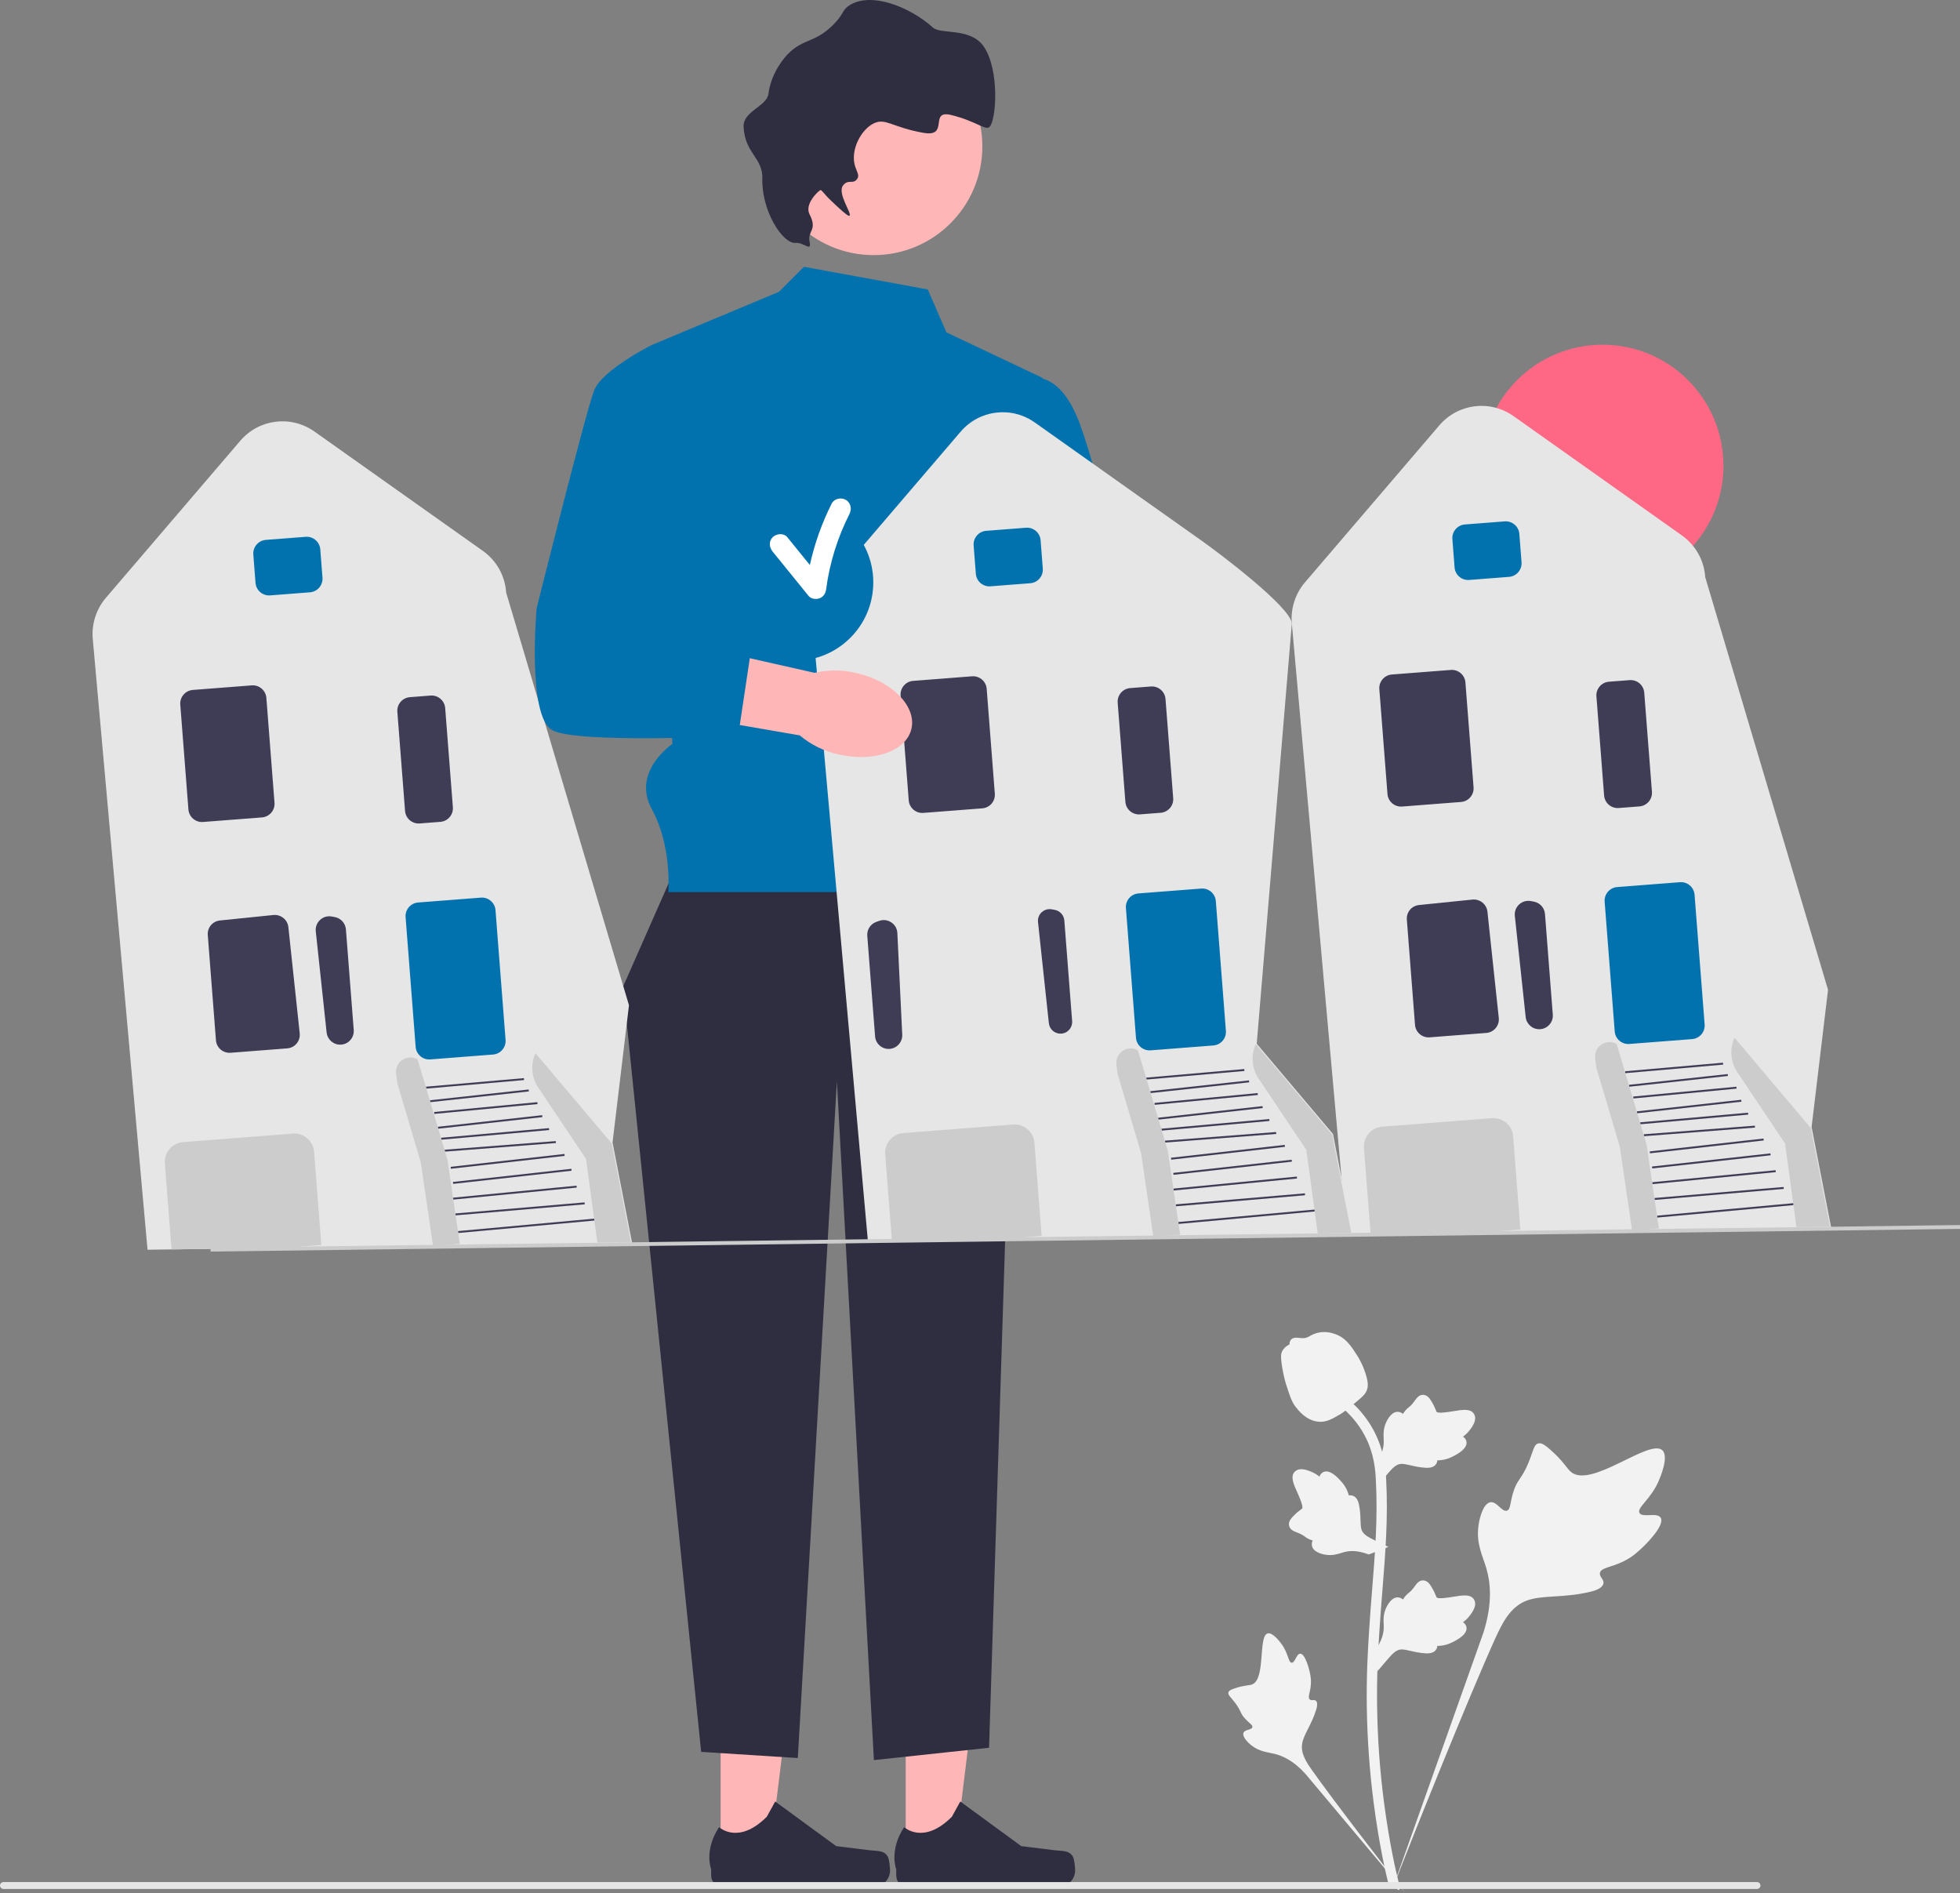 <svg xmlns="http://www.w3.org/2000/svg" width="476.555" height="460.215" viewBox="0 0 476.555 460.215" xmlns:xlink="http://www.w3.org/1999/xlink"><rect x="0" y="0" width="476.555" height="460.215" fill="#808080" stroke="none"/><g><polygon points="220.214 451.571 232.073 451.57 237.715 405.827 220.212 405.828 220.214 451.571" fill="#ffb6b6"/><path d="M260.845,451.302h0c.369,.622,.564,2.629,.564,3.352h0c0,2.223-1.802,4.025-4.025,4.025h-36.726c-1.516,0-2.746-1.229-2.746-2.746v-1.529s-1.817-4.596,1.924-10.26c0,0,4.649,4.435,11.596-2.512l2.049-3.711,14.829,10.845,8.219,1.012c1.798,.221,3.392-.034,4.317,1.523h0Z" fill="#2f2e41"/></g><g><polygon points="175.214 451.571 187.073 451.57 192.715 405.827 175.212 405.828 175.214 451.571" fill="#ffb6b6"/><path d="M215.845,451.302h0c.369,.622,.564,2.629,.564,3.352h0c0,2.223-1.802,4.025-4.025,4.025h-36.726c-1.516,0-2.746-1.229-2.746-2.746v-1.529s-1.817-4.596,1.924-10.26c0,0,4.649,4.435,11.596-2.512l2.049-3.711,14.829,10.845,8.219,1.012c1.798,.221,3.392-.034,4.317,1.523h0Z" fill="#2f2e41"/></g><polygon points="166.48 205.856 151.48 239.856 170.48 425.856 193.98 427.356 203.48 262.856 212.48 427.856 240.48 424.856 247.122 215.395 166.48 205.856" fill="#2f2e41"/><path d="M225.579,70.356l-30.098-5.5-6.079,6.079-30.921,12.921,5,97s-10,6.661-5,15.831,4,20.169,4,20.169h84.642l-3.642-55,10-70-23.366-11.062-4.535-10.438h-0Z" fill="#0172ad"/><circle cx="212.419" cy="35.584" r="26.433" fill="#ffb6b6"/><path d="M193.461,59.05c-3.167,.283-8.336-7.818-8.106-15.663,.148-5.047-4.234-6.039-4.559-12.548-.19-3.793,5.636-4.975,6.036-8.017,.725-5.512,4.281-9.22,4.725-9.671,3.832-3.892,6.537-2.627,11.043-7.137,2.713-2.716,2.018-3.46,3.845-4.664,5.274-3.476,14.749,.291,20.416,5.367,1.961,1.756,9.27-.163,12.463,4.796,3.762,5.843,2.888,17.759,1.275,19.332-.98,.955-3.218-1.379-9.284-2.877-5.616-1.387-.318,5.472-6.811,4.321-7.677-1.361-9.181-3.697-12.056-2.296-3.039,1.481-5.414,6.067-4.725,9.671,.342,1.789,1.334,2.786,.775,3.696-1.021,1.661-2.193,.032-3.502,1.699-1.523,1.938,2.262,6.912,1.549,7.392-.144,.097-.578,.084-4.664-3.845-1.631-1.569-2.11-2.532-2.429-2.385-.517,.239-3.903,3.394-2.61,5.886,2.012,3.877-.563,3.998,0,6.608,.581,2.693-1.369,.156-3.382,.336h0Z" fill="#2f2e41"/><path id="b-45" d="M221.56,187.479c-7.794,4.068-12.012,11.386-9.422,16.346s11.005,5.681,18.801,1.611c3.136-1.583,5.848-3.894,7.908-6.74l32.804-17.652-8.612-15.217-31.424,19.018c-3.514,.063-6.962,.967-10.054,2.636h0Z" fill="#ffb6b6"/><path d="M247.48,92.856s9-6,15,10c4.734,12.623,13.513,49.83,17.008,64.975,.928,4.02-.415,8.22-3.499,10.962l-4.009,3.564-19.5,14.5-13.295-19.347,16.148-9.736-18.415-39.949,10.563-34.969-0-0h-0Z" fill="#0172ad"/><path d="M247.839,175.59v-20.507c0-1.183,.962-2.145,2.145-2.145h9.923c1.183,0,2.145,.962,2.145,2.145v20.507c0,1.182-.962,2.145-2.145,2.145h-9.923c-1.183,0-2.145-.962-2.145-2.145h-0Z" fill="#0172ad"/><g><circle cx="389.65" cy="113.193" r="29.393" fill="#ff6884"/><path d="M360.624,299.584l-33.214,.458-13.316-148.478c-.323-3.604,.841-7.248,3.194-9.997l32.66-38.155c4.572-5.341,12.345-6.304,18.082-2.239l40.906,28.982c3.337,2.364,5.405,6.061,5.673,10.142l29.859,100.314-4.005,33.454,.039,.046,4.733,24.305-84.612,1.167Z" fill="#e6e6e6"/><path d="M353.666,137.936l-.535-6.891c-.141-1.819,1.224-3.414,3.043-3.555l9.683-.751c1.819-.141,3.414,1.224,3.555,3.043l.535,6.891c.141,1.819-1.224,3.414-3.043,3.555l-9.683,.751c-1.819,.141-3.414-1.224-3.555-3.043Z" fill="#0172ad"/><path d="M337.351,193.016l-1.979-25.497c-.141-1.819,1.224-3.414,3.043-3.555l14.334-1.112c1.819-.141,3.414,1.224,3.555,3.043l1.979,25.497c.141,1.819-1.224,3.414-3.043,3.555l-14.334,1.112c-1.819,.141-3.414-1.224-3.555-3.043Z" fill="#3f3d56"/><path d="M374.384,250.186c-1.737,.073-3.243-1.224-3.429-2.953l-2.637-24.588c-.113-1.05,.267-2.063,1.041-2.78,.774-.717,1.814-1.017,2.852-.826l.74,.137c1.472,.273,2.58,1.505,2.696,2.997l1.898,24.451c.07,.903-.222,1.774-.824,2.452-.574,.648-1.357,1.036-2.216,1.103-.04,.003-.08,.006-.12,.008Z" fill="#3f3d56"/><path d="M344.045,249.119l-1.985-25.571c-.14-1.805,1.161-3.364,2.963-3.548l13.003-1.329c1.804-.165,3.433,1.134,3.627,2.94l2.76,25.831c.096,.897-.169,1.773-.746,2.467-.576,.694-1.389,1.114-2.288,1.184l-13.779,1.069c-1.819,.141-3.414-1.224-3.555-3.043Z" fill="#3f3d56"/><path d="M422.406,260.617l11.62,17.361,2.757,20.324,8.171-.115-4.668-23.971-18.55-21.958h0c-1.243,2.714-.989,5.878,.671,8.359Z" fill="#ccc"/><rect x="402.848" y="293.996" width="33.244" height=".467" transform="translate(-25.034 39.391) rotate(-5.221)" fill="#3f3d56"/><rect x="402.232" y="289.876" width="31.519" height=".467" transform="translate(-23.188 36.651) rotate(-4.885)" fill="#3f3d56"/><rect x="401.656" y="285.925" width="30.154" height=".467" transform="translate(-25.75 41.697) rotate(-5.557)" fill="#3f3d56"/><rect x="401.606" y="281.965" width="28.968" height=".467" transform="translate(-28.615 47.669) rotate(-6.339)" fill="#3f3d56"/><rect x="401.057" y="278.323" width="27.834" height=".467" transform="translate(-28.67 48.389) rotate(-6.451)" fill="#3f3d56"/><rect x="399.635" y="274.683" width="27.093" height=".467" transform="translate(-20.033 32.794) rotate(-4.438)" fill="#3f3d56"/><rect x="398.759" y="271.651" width="26.332" height=".467" transform="translate(-22.575 37.763) rotate(-5.109)" fill="#3f3d56"/><rect x="397.941" y="268.743" width="25.528" height=".467" transform="translate(-27.188 46.994) rotate(-6.339)" fill="#3f3d56"/><rect x="397.068" y="265.362" width="25.198" height=".467" transform="translate(-23.353 40.07) rotate(-5.445)" fill="#3f3d56"/><rect x="396.034" y="262.399" width="24.135" height=".467" transform="translate(-26.082 45.82) rotate(-6.228)" fill="#3f3d56"/><rect x="395.082" y="259.366" width="23.912" height=".467" transform="translate(-21.066 36.443) rotate(-4.997)" fill="#3f3d56"/><path d="M392.603,250.732l-2.448-31.544c-.141-1.819,1.224-3.414,3.043-3.555l15.264-1.185c1.819-.141,3.414,1.224,3.555,3.043l2.448,31.544c.141,1.819-1.224,3.414-3.043,3.555l-15.264,1.185c-1.819,.141-3.414-1.224-3.555-3.043Z" fill="#0172ad"/><path d="M360.624,299.584l-27.154,.376-.219,.003-1.623-20.912c-.205-2.645,1.779-4.963,4.424-5.169l26.689-2.071c2.645-.205,4.963,1.78,5.168,4.424l1.758,22.647-.233,.018-8.811,.683Z" fill="#ccc"/><path d="M390.024,193.374l-1.871-24.102c-.141-1.819,1.224-3.414,3.043-3.555l5.031-.39c1.819-.141,3.414,1.224,3.555,3.043l1.871,24.102c.141,1.819-1.224,3.414-3.043,3.555l-5.031,.39c-1.819,.141-3.414-1.224-3.555-3.043Z" fill="#3f3d56"/><path d="M403.338,298.609l-2.984-20.358-5.703-19.211-1.578-5.259h0c-2.516-1.439-5.593,.618-5.225,3.493l.291,2.272,5.703,19.211,2.984,20.358" fill="#ccc"/></g><g><path d="M69.084,303.336l-33.214,.458-13.316-148.478c-.323-3.604,.841-7.248,3.194-9.997l32.66-38.155c4.572-5.341,12.345-6.304,18.082-2.239l40.906,28.982c3.337,2.364,5.405,6.061,5.673,10.142l29.859,100.314-4.005,33.454,.039,.046,4.733,24.305-84.612,1.167Z" fill="#e6e6e6"/><path d="M62.127,141.688l-.535-6.891c-.141-1.819,1.224-3.414,3.043-3.555l9.683-.751c1.819-.141,3.414,1.224,3.555,3.043l.535,6.891c.141,1.819-1.224,3.414-3.043,3.555l-9.683,.751c-1.819,.141-3.414-1.224-3.555-3.043Z" fill="#0172ad"/><path d="M45.811,196.769l-1.979-25.497c-.141-1.819,1.224-3.414,3.043-3.555l14.334-1.112c1.819-.141,3.414,1.224,3.555,3.043l1.979,25.497c.141,1.819-1.224,3.414-3.043,3.555l-14.334,1.112c-1.819,.141-3.414-1.224-3.555-3.043Z" fill="#3f3d56"/><path d="M82.844,253.938c-1.737,.073-3.243-1.224-3.429-2.953l-2.637-24.588c-.113-1.05,.267-2.063,1.041-2.78,.774-.717,1.814-1.017,2.852-.826l.74,.137c1.472,.273,2.58,1.505,2.696,2.997l1.898,24.451c.07,.903-.222,1.774-.824,2.452-.574,.648-1.357,1.036-2.216,1.103-.04,.003-.08,.006-.12,.008Z" fill="#3f3d56"/><path d="M52.505,252.872l-1.985-25.571c-.14-1.805,1.161-3.364,2.963-3.548l13.003-1.329c1.804-.165,3.433,1.134,3.627,2.94l2.76,25.831c.096,.897-.169,1.773-.746,2.467-.576,.694-1.389,1.114-2.288,1.184l-13.779,1.069c-1.819,.141-3.414-1.224-3.555-3.043Z" fill="#3f3d56"/><path d="M130.866,264.369l11.62,17.361,2.757,20.324,8.171-.115-4.668-23.971-18.55-21.958h0c-1.243,2.714-.989,5.878,.671,8.359Z" fill="#ccc"/><rect x="111.308" y="297.748" width="33.244" height=".467" transform="translate(-26.585 12.878) rotate(-5.221)" fill="#3f3d56"/><rect x="110.692" y="293.629" width="31.519" height=".467" transform="translate(-24.566 11.836) rotate(-4.885)" fill="#3f3d56"/><rect x="110.116" y="289.678" width="30.154" height=".467" transform="translate(-27.484 13.485) rotate(-5.557)" fill="#3f3d56"/><rect x="110.066" y="285.717" width="28.968" height=".467" transform="translate(-30.812 15.501) rotate(-6.339)" fill="#3f3d56"/><rect x="109.517" y="282.075" width="27.834" height=".467" transform="translate(-30.938 15.656) rotate(-6.451)" fill="#3f3d56"/><rect x="108.095" y="278.435" width="27.093" height=".467" transform="translate(-21.197 10.247) rotate(-4.438)" fill="#3f3d56"/><rect x="107.219" y="275.403" width="26.332" height=".467" transform="translate(-24.068 11.816) rotate(-5.109)" fill="#3f3d56"/><rect x="106.401" y="272.495" width="25.528" height=".467" transform="translate(-29.385 14.826) rotate(-6.339)" fill="#3f3d56"/><rect x="105.528" y="269.115" width="25.198" height=".467" transform="translate(-25.024 12.424) rotate(-5.445)" fill="#3f3d56"/><rect x="104.494" y="266.151" width="24.135" height=".467" transform="translate(-28.209 14.216) rotate(-6.228)" fill="#3f3d56"/><rect x="103.542" y="263.118" width="23.912" height=".467" transform="translate(-22.501 11.062) rotate(-4.997)" fill="#3f3d56"/><path d="M101.063,254.485l-2.448-31.544c-.141-1.819,1.224-3.414,3.043-3.555l15.264-1.185c1.819-.141,3.414,1.224,3.555,3.043l2.448,31.544c.141,1.819-1.224,3.414-3.043,3.555l-15.264,1.185c-1.819,.141-3.414-1.224-3.555-3.043Z" fill="#0172ad"/><path d="M69.084,303.336l-27.154,.376-.219,.003-1.623-20.912c-.205-2.645,1.779-4.963,4.424-5.169l26.689-2.071c2.645-.205,4.963,1.78,5.168,4.424l1.758,22.647-.233,.018-8.811,.683Z" fill="#ccc"/><path d="M98.484,197.127l-1.871-24.102c-.141-1.819,1.224-3.414,3.043-3.555l5.031-.39c1.819-.141,3.414,1.224,3.555,3.043l1.871,24.102c.141,1.819-1.224,3.414-3.043,3.555l-5.031,.39c-1.819,.141-3.414-1.224-3.555-3.043Z" fill="#3f3d56"/><path d="M111.798,302.362l-2.984-20.358-5.703-19.211-1.578-5.259h0c-2.516-1.439-5.593,.618-5.225,3.493l.291,2.272,5.703,19.211,2.984,20.358" fill="#ccc"/></g><path d="M244.223,301.13l-33.213,.458-13.316-148.478c-.323-3.604,.841-7.248,3.194-9.997l32.66-38.155c4.572-5.341,12.345-6.304,18.082-2.239l40.906,28.982c3.337,2.364,21.29,15.782,21.558,19.863l-8.531,102.148,18.501,21.899,.039,.046,4.733,24.305-84.612,1.167h0Z" fill="#e6e6e6"/><path d="M237.266,139.482l-.535-6.891c-.141-1.819,1.224-3.414,3.043-3.555l9.682-.751c1.819-.141,3.414,1.224,3.555,3.043l.535,6.891c.141,1.819-1.224,3.414-3.043,3.555l-9.682,.751c-1.819,.141-3.414-1.224-3.555-3.043Z" fill="#0172ad"/><path d="M220.951,194.563l-1.979-25.497c-.141-1.819,1.224-3.414,3.043-3.555l14.334-1.112c1.819-.141,3.414,1.224,3.555,3.043l1.979,25.497c.141,1.819-1.224,3.414-3.043,3.555l-14.334,1.112c-1.819,.141-3.414-1.224-3.555-3.043Z" fill="#3f3d56"/><path d="M253.276,221.753c-.665,.616-.991,1.487-.894,2.388l2.637,24.588c.16,1.485,1.453,2.599,2.946,2.537,.785-.029,1.491-.372,2.007-.954,.516-.582,.768-1.33,.708-2.106l-1.898-24.451c-.099-1.282-1.052-2.34-2.316-2.575l-.74-.137c-.25-.046-.501-.059-.747-.04-.629,.049-1.224,.307-1.703,.75Z" fill="#3f3d56"/><path d="M213.96,254.22c-.698-.577-1.122-1.392-1.192-2.295l-1.898-24.451c-.116-1.492,.79-2.881,2.201-3.378l.71-.25c.995-.349,2.069-.213,2.945,.377,.876,.59,1.407,1.532,1.458,2.586l1.188,24.701c.084,1.737-1.204,3.251-2.932,3.447-.04,.004-.08,.008-.12,.011-.858,.067-1.692-.197-2.36-.748Z" fill="#3f3d56"/><path d="M306.006,262.163l11.62,17.361,2.757,20.324,8.171-.115-4.668-23.971-18.55-21.958h0c-1.243,2.714-.989,5.878,.671,8.359Z" fill="#ccc"/><rect x="286.448" y="295.542" width="33.244" height=".467" transform="translate(-25.657 28.806) rotate(-5.221)" fill="#3f3d56"/><rect x="285.832" y="291.423" width="31.519" height=".467" transform="translate(-23.742 26.743) rotate(-4.885)" fill="#3f3d56"/><rect x="285.256" y="287.472" width="30.154" height=".467" transform="translate(-26.447 30.433) rotate(-5.557)" fill="#3f3d56"/><rect x="285.206" y="283.511" width="28.968" height=".467" transform="translate(-29.498 34.826) rotate(-6.339)" fill="#3f3d56"/><rect x="284.656" y="279.869" width="27.834" height=".467" transform="translate(-29.581 35.32) rotate(-6.451)" fill="#3f3d56"/><rect x="283.235" y="276.229" width="27.093" height=".467" transform="translate(-20.501 23.792) rotate(-4.438)" fill="#3f3d56"/><rect x="282.359" y="273.197" width="26.332" height=".467" transform="translate(-23.175 27.404) rotate(-5.109)" fill="#3f3d56"/><rect x="281.541" y="270.289" width="25.528" height=".467" transform="translate(-28.071 34.151) rotate(-6.339)" fill="#3f3d56"/><rect x="280.668" y="266.909" width="25.198" height=".467" transform="translate(-24.025 29.032) rotate(-5.445)" fill="#3f3d56"/><rect x="279.634" y="263.945" width="24.135" height=".467" transform="translate(-26.936 33.202) rotate(-6.228)" fill="#3f3d56"/><rect x="278.682" y="260.912" width="23.912" height=".467" transform="translate(-21.643 26.309) rotate(-4.997)" fill="#3f3d56"/><path d="M276.203,252.279l-2.448-31.544c-.141-1.819,1.224-3.414,3.043-3.555l15.264-1.185c1.819-.141,3.414,1.224,3.555,3.043l2.448,31.544c.141,1.819-1.224,3.414-3.043,3.555l-15.264,1.185c-1.819,.141-3.414-1.224-3.555-3.043Z" fill="#0172ad"/><path d="M244.223,301.13l-27.154,.376-.219,.003-1.623-20.912c-.205-2.645,1.78-4.963,4.424-5.169l26.689-2.071c2.645-.205,4.963,1.78,5.168,4.424l1.758,22.647-.233,.018-8.811,.683Z" fill="#ccc"/><path d="M273.624,194.921l-1.87-24.102c-.141-1.819,1.224-3.414,3.043-3.555l5.031-.39c1.819-.141,3.414,1.224,3.555,3.043l1.87,24.102c.141,1.819-1.224,3.414-3.043,3.555l-5.031,.39c-1.819,.141-3.414-1.224-3.555-3.043Z" fill="#3f3d56"/><path d="M286.938,300.156l-2.984-20.358-5.703-19.211-1.578-5.259h0c-2.516-1.439-5.593,.618-5.225,3.493l.291,2.272,5.703,19.211,2.984,20.358" fill="#ccc"/><rect x="51.179" y="300.551" width="425.388" height=".933" transform="translate(-3.88 3.446) rotate(-.743)" fill="#ccc"/><g><circle cx="193.282" cy="141.571" r="19.051" fill="#0172ad"/><path d="M205.646,121.501c-1.112-.651-2.809-.313-3.42,.897-2.413,4.774-4.172,9.771-5.318,14.945-1.83-2.255-3.659-4.51-5.488-6.765-.851-1.049-2.651-.885-3.536,0-1.037,1.037-.853,2.484,0,3.536,2.912,3.59,5.824,7.179,8.737,10.769,.615,.758,1.906,.879,2.731,.517,.995-.437,1.401-1.246,1.537-2.285,.825-6.313,2.786-12.516,5.655-18.193,.609-1.205,.318-2.71-.897-3.42Z" fill="#fff"/></g><path id="c-46" d="M203.763,183.364c8.551,2.041,16.535-.716,17.834-6.158,1.298-5.442-4.581-11.507-13.135-13.548-3.406-.862-6.969-.896-10.39-.099l-36.34-8.191-3.481,17.135,36.194,6.256c2.694,2.257,5.889,3.836,9.318,4.605l0,0h0Z" fill="#ffb6b6"/><path d="M164.48,88.856l-6-5s-12,6-14,11-14,53-14,53c0,0-2.354,26.306,3.823,29.653s45.177,1.347,45.177,1.347l3-20-16-6-2-64Z" fill="#0172ad"/><g><g><path d="M403.784,368.949c-.844-1.424-4.497,.101-5.168-1.191-.669-1.287,2.724-3.249,4.663-7.73,.35-.808,2.553-5.9,.922-7.472-3.092-2.978-17.24,9.313-22.191,5.29-1.087-.883-1.846-2.645-5.134-5.506-1.308-1.138-2.099-1.652-2.865-1.461-1.086,.271-1.172,1.725-2.337,4.584-1.747,4.287-2.78,4.028-3.798,7.449-.756,2.539-.583,4.016-1.472,4.303-1.258,.407-2.416-2.286-4.011-2.045-1.627,.246-2.611,3.382-2.922,5.73-.583,4.406,1.035,7.313,1.932,10.371,.975,3.322,1.553,8.375-.698,15.528l-22.277,62.766c4.918-12.879,19.158-48.185,25.142-61.305,1.727-3.787,3.635-7.629,7.551-9.145,3.77-1.46,8.949-.588,15.55-2.179,.771-.186,2.911-.73,3.18-1.988,.223-1.04-1.036-1.621-.842-2.595,.259-1.307,2.734-1.323,5.775-2.831,2.144-1.063,3.48-2.328,4.629-3.415,.346-.328,5.495-5.262,4.371-7.157h-0Z" fill="#f2f2f2"/><path d="M316.139,401.992c-.942,.004-1.248,2.236-2.076,2.193-.825-.043-.808-2.275-2.448-4.519-.296-.405-2.159-2.955-3.401-2.608-2.354,.658-.404,11.148-3.806,12.418-.747,.279-1.831,.143-4.184,.931-.936,.314-1.417,.554-1.544,.985-.18,.611,.508,1.073,1.575,2.47,1.6,2.094,1.175,2.527,2.56,4.013,1.028,1.104,1.803,1.445,1.687,1.964-.163,.735-1.819,.526-2.161,1.379-.349,.87,.907,2.257,1.969,3.087,1.994,1.558,3.888,1.602,5.647,2.044,1.912,.48,4.559,1.654,7.42,4.823l24.378,29.044c-4.902-6.13-18.122-23.306-22.835-30.029-1.361-1.941-2.696-3.985-2.31-6.345,.371-2.272,2.293-4.562,3.417-8.261,.131-.432,.481-1.639-.058-2.134-.446-.409-1.095,.041-1.517-.335-.567-.504,.14-1.724,.277-3.651,.097-1.359-.138-2.38-.341-3.258-.061-.265-.997-4.215-2.251-4.21v0Z" fill="#f2f2f2"/><path d="M334.939,406.212l-.568-5.068,.259-.384c1.2-1.777,1.812-3.512,1.819-5.159,.001-.262-.011-.524-.023-.79-.049-1.057-.11-2.371,.575-3.903,.384-.854,1.463-2.831,3.086-2.587,.437,.061,.767,.262,1.018,.497,.037-.059,.075-.117,.115-.181,.505-.771,.905-1.101,1.291-1.419,.296-.245,.602-.497,1.082-1.094,.21-.262,.374-.492,.513-.685,.42-.585,.968-1.282,1.935-1.27,1.033,.049,1.574,.903,1.932,1.468,.64,1.008,.93,1.735,1.122,2.217,.07,.176,.149,.374,.19,.436,.333,.489,3.038,.032,4.057-.135,2.289-.382,4.27-.712,5.087,.732,.585,1.033,.151,2.398-1.33,4.168-.461,.551-.952,.969-1.388,1.297,.361,.215,.684,.546,.815,1.065h0c.308,1.228-.748,2.459-3.137,3.663-.593,.301-1.392,.702-2.512,.896-.527,.091-1.002,.113-1.408,.125-.009,.235-.064,.489-.207,.751-.42,.771-1.293,1.138-2.61,1.05-1.449-.076-2.642-.352-3.694-.595-.919-.21-1.711-.389-2.332-.347-1.153,.093-2.041,1.016-3.083,2.212l-2.603,3.042h-0Z" fill="#f2f2f2"/><path d="M337.572,376.036l-4.758,1.835-.437-.153c-2.023-.71-3.857-.862-5.452-.451-.254,.065-.504,.143-.759,.223-1.01,.315-2.266,.708-3.922,.434-.924-.155-3.11-.697-3.285-2.329-.052-.438,.059-.809,.222-1.111-.066-.021-.133-.042-.204-.065-.874-.293-1.295-.597-1.7-.889-.312-.224-.633-.456-1.332-.769-.307-.137-.571-.237-.793-.322-.672-.258-1.486-.611-1.719-1.549-.215-1.011,.474-1.751,.93-2.241,.813-.875,1.442-1.34,1.86-1.648,.153-.112,.324-.239,.373-.294,.389-.446-.74-2.947-1.159-3.891-.95-2.118-1.772-3.95-.582-5.106,.851-.828,2.282-.754,4.369,.229,.65,.307,1.179,.675,1.607,1.013,.117-.404,.354-.8,.823-1.058h0c1.11-.61,2.569,.099,4.339,2.105,.442,.498,1.033,1.169,1.504,2.203,.221,.487,.363,.941,.478,1.331,.229-.051,.49-.063,.779,.009,.852,.21,1.429,.962,1.678,2.258,.294,1.421,.329,2.645,.362,3.724,.03,.942,.058,1.753,.255,2.344,.382,1.091,1.5,1.717,2.922,2.421l3.603,1.746-0,0Z" fill="#f2f2f2"/><path d="M334.939,361.105l-.568-5.068,.259-.384c1.2-1.777,1.812-3.512,1.819-5.159,.001-.262-.011-.524-.023-.79-.049-1.057-.11-2.371,.575-3.903,.384-.854,1.463-2.831,3.086-2.587,.437,.061,.767,.262,1.018,.497,.037-.059,.075-.117,.115-.181,.505-.771,.905-1.101,1.291-1.419,.296-.245,.602-.497,1.082-1.094,.21-.262,.374-.492,.513-.685,.42-.585,.968-1.282,1.935-1.27,1.033,.049,1.574,.903,1.932,1.468,.64,1.008,.93,1.735,1.122,2.217,.07,.176,.149,.374,.19,.436,.333,.489,3.038,.032,4.057-.135,2.289-.382,4.27-.712,5.087,.732,.585,1.033,.151,2.398-1.33,4.168-.461,.551-.952,.969-1.388,1.297,.361,.215,.684,.546,.815,1.065h0c.308,1.228-.748,2.459-3.137,3.663-.593,.301-1.392,.702-2.512,.896-.527,.091-1.002,.113-1.408,.125-.009,.235-.064,.489-.207,.751-.42,.771-1.293,1.138-2.61,1.05-1.449-.076-2.642-.352-3.694-.595-.919-.21-1.711-.389-2.332-.347-1.153,.093-2.041,1.016-3.083,2.212l-2.603,3.042h-0Z" fill="#f2f2f2"/><path d="M340.124,459.483l-1.062-.666-.257-1.226,.257,1.226-1.238,.142c-.02-.115-.087-.379-.188-.793-.554-2.266-2.244-9.162-3.654-20.023-.984-7.581-1.541-15.376-1.656-23.17-.115-7.807,.255-13.717,.551-18.467,.224-3.583,.496-6.994,.762-10.317,.71-8.878,1.379-17.265,.881-26.55-.11-2.073-.341-6.387-2.862-10.978-1.462-2.663-3.476-5.027-5.987-7.023l1.561-1.963c2.771,2.207,5,4.826,6.623,7.782,2.795,5.09,3.047,9.791,3.168,12.05,.507,9.449-.17,17.916-.887,26.88-.264,3.311-.536,6.708-.759,10.276-.294,4.706-.66,10.565-.546,18.271,.113,7.701,.663,15.4,1.634,22.886,1.392,10.724,3.058,17.517,3.605,19.749,.291,1.192,.352,1.441,.054,1.914v-0Z" fill="#f2f2f2"/><path d="M321.075,345.619c-.103,0-.207-.002-.312-.01-2.134-.115-4.11-1.392-5.875-3.796-.827-1.131-1.251-2.42-2.095-4.992-.131-.396-.767-2.408-1.154-5.176-.253-1.808-.221-2.565,.137-3.233,.398-.744,1.041-1.263,1.766-1.613-.032-.24-.006-.487,.098-.739,.427-1.045,1.563-.908,2.177-.842,.311,.039,.699,.091,1.117,.069,.658-.032,1.012-.228,1.548-.521,.513-.281,1.15-.631,2.096-.825,1.865-.389,3.427,.14,3.942,.313,2.71,.903,4.046,3.01,5.593,5.45,.308,.489,1.367,2.271,2.065,4.713,.504,1.762,.433,2.545,.281,3.128-.308,1.197-1.036,1.882-2.885,3.394-1.931,1.583-2.9,2.376-3.732,2.858-1.937,1.118-3.153,1.821-4.768,1.821v0Z" fill="#f2f2f2"/></g><path d="M428.04,458.343h0c0,.464-.376,.84-.84,.84H.84c-.464,0-.84-.376-.84-.84H0c0-.464,.376-.84,.84-.84H427.2c.464,0,.84,.376,.84,.84Z" fill="#e6e6e6"/></g></svg>